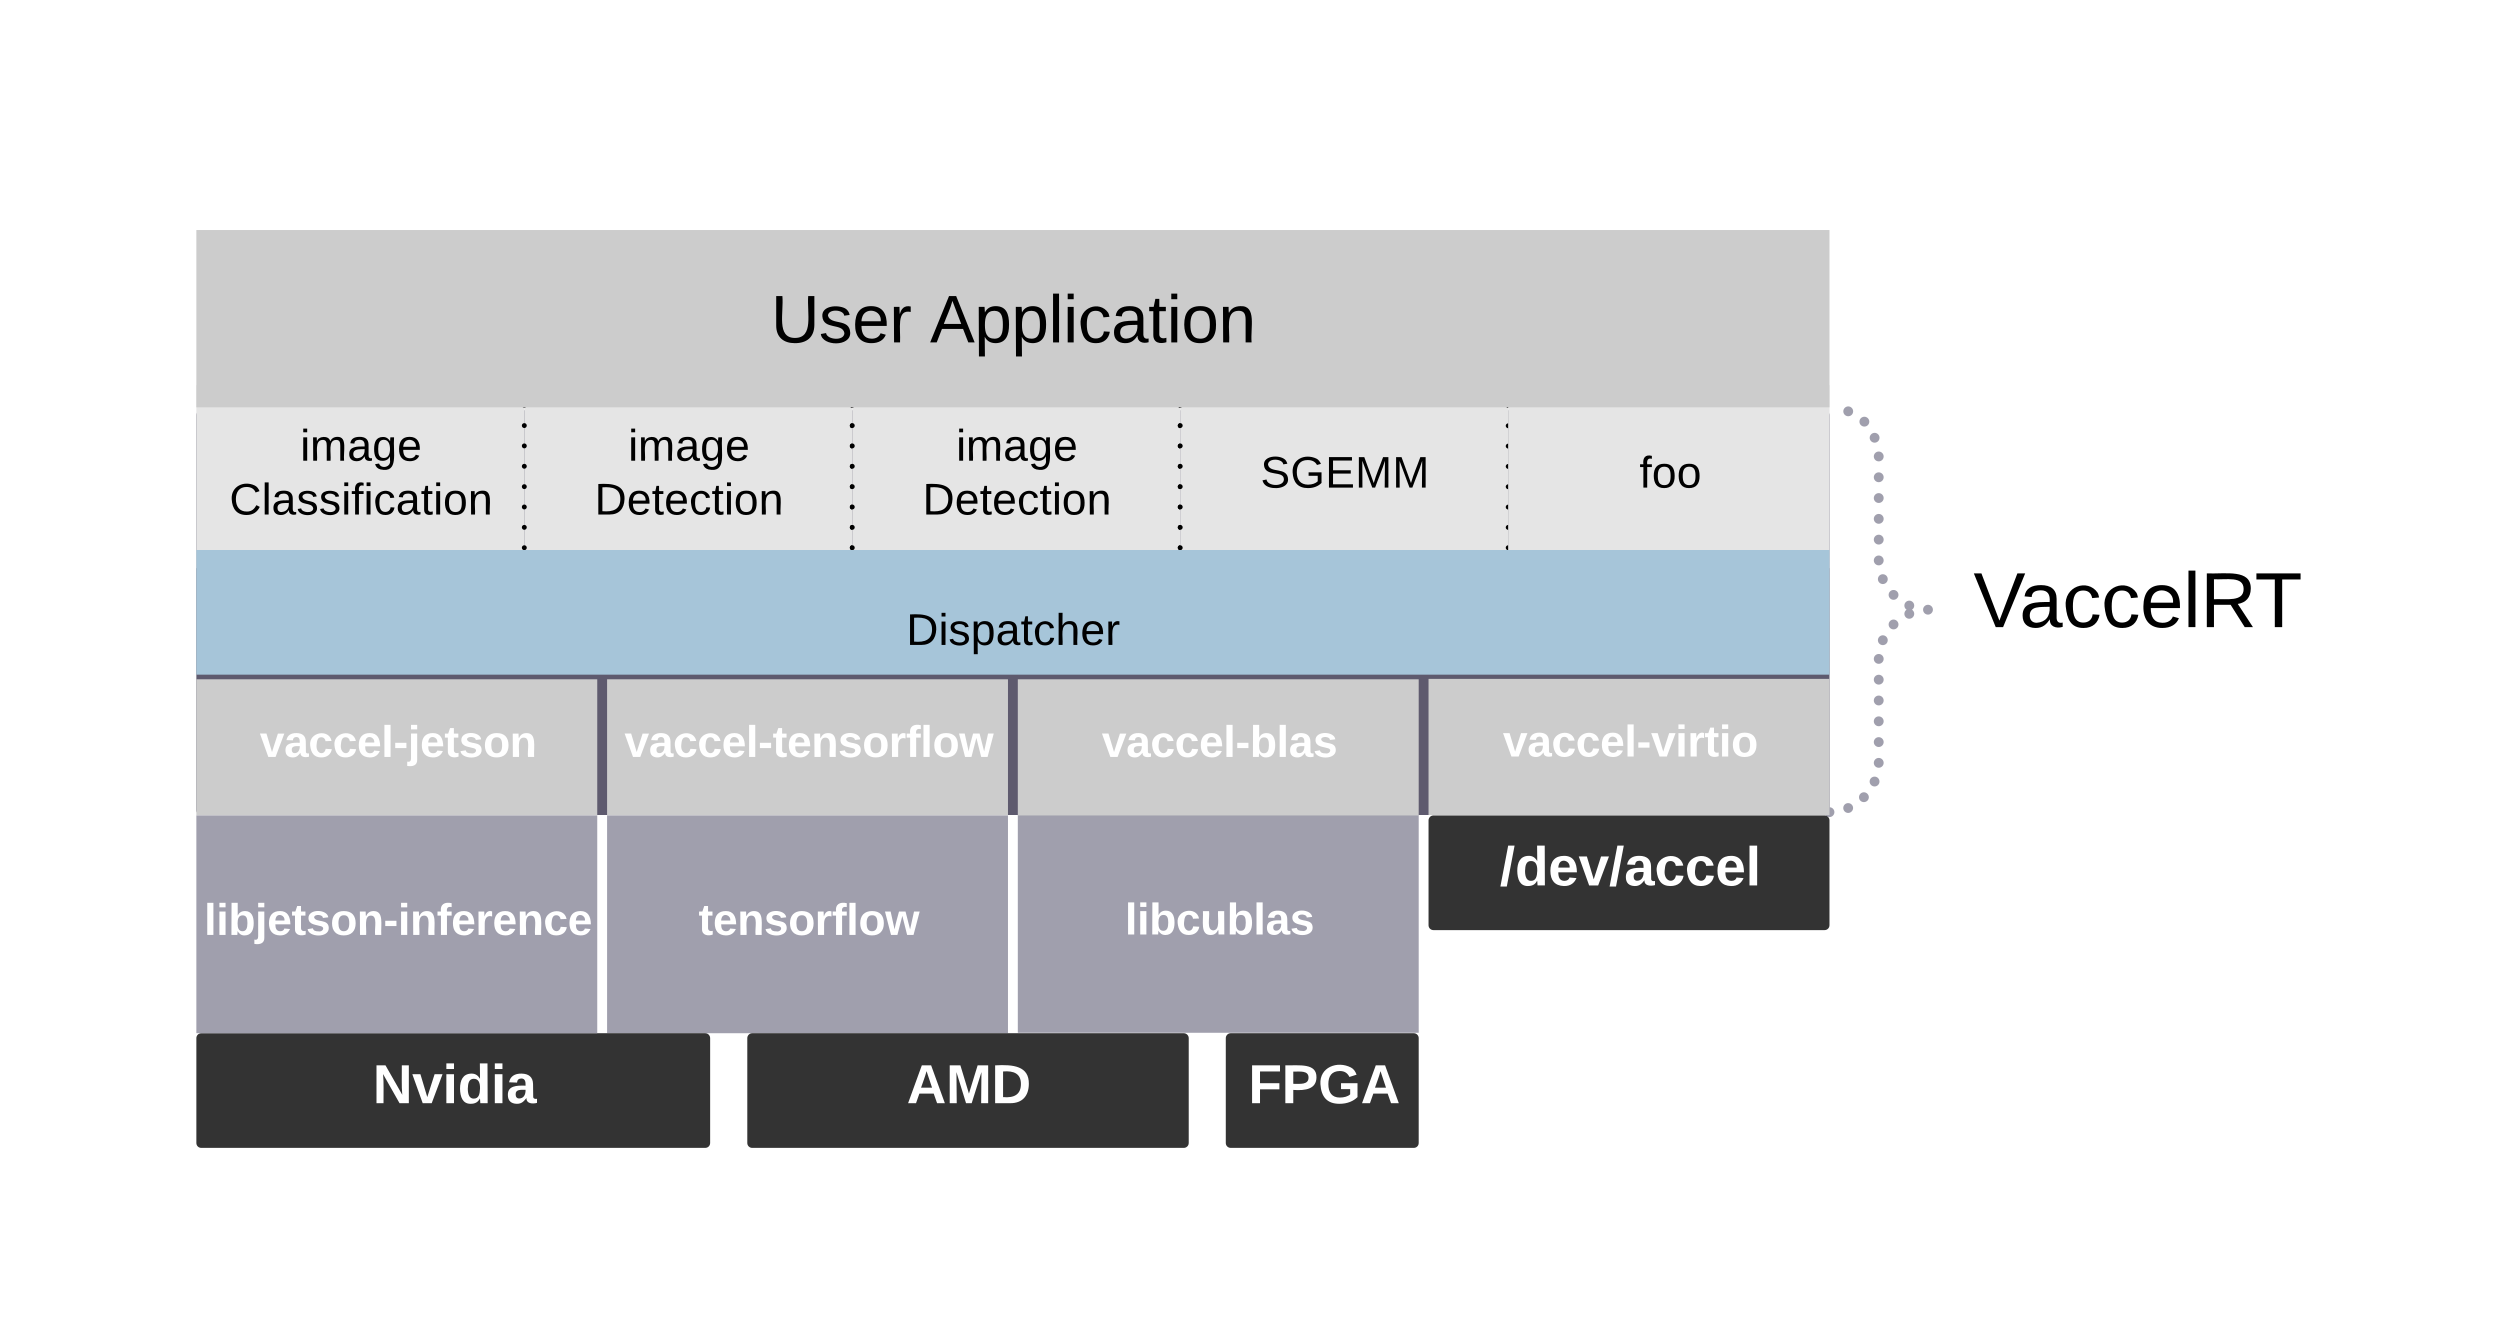 <svg xmlns="http://www.w3.org/2000/svg" xmlns:xlink="http://www.w3.org/1999/xlink" xmlns:lucid="lucid" width="508" height="273"><g transform="translate(-373 -540)" lucid:page-tab-id="h2LCn-kFLI1G"><path d="M412.9 624.36c0-.55.44-1 1-1h329.85c.55 0 1 .45 1 1v80.25c0 .56-.45 1-1 1H413.9c-.56 0-1-.44-1-1z" stroke="#000" stroke-opacity="0" fill="#5e5a6e"/><path d="M412.9 618.26h66.64v37.2H412.9z" fill="#e5e5e5"/><use xlink:href="#a" transform="matrix(1,0,0,1,417.896,623.261) translate(16.124 10.356)"/><use xlink:href="#b" transform="matrix(1,0,0,1,417.896,623.261) translate(1.736 21.289)"/><path d="M479.54 618.26h66.64v37.2h-66.64z" fill="#e5e5e5"/><path d="M480.04 618.26c0 .28-.23.5-.5.5-.28 0-.5-.22-.5-.5s.22-.5.5-.5c.27 0 .5.22.5.5zm3.92 0c0 .28-.23.5-.5.5-.28 0-.5-.22-.5-.5s.22-.5.5-.5c.27 0 .5.22.5.5zm3.92 0c0 .28-.23.5-.5.5-.28 0-.5-.22-.5-.5s.22-.5.5-.5c.27 0 .5.22.5.5zm3.92 0c0 .28-.23.5-.5.5-.28 0-.5-.22-.5-.5s.22-.5.5-.5c.27 0 .5.22.5.5zm3.92 0c0 .28-.23.5-.5.5-.28 0-.5-.22-.5-.5s.22-.5.5-.5c.27 0 .5.22.5.5zm3.92 0c0 .28-.23.5-.5.5-.28 0-.5-.22-.5-.5s.22-.5.5-.5c.27 0 .5.22.5.5zm3.92 0c0 .28-.23.5-.5.5-.28 0-.5-.22-.5-.5s.22-.5.5-.5c.27 0 .5.22.5.5zm3.92 0c0 .28-.23.5-.5.5-.28 0-.5-.22-.5-.5s.22-.5.5-.5c.27 0 .5.22.5.5zm3.92 0c0 .28-.23.5-.5.5-.28 0-.5-.22-.5-.5s.22-.5.5-.5c.27 0 .5.22.5.5zm3.92 0c0 .28-.23.5-.5.5-.28 0-.5-.22-.5-.5s.22-.5.5-.5c.27 0 .5.22.5.5zm3.92 0c0 .28-.23.5-.5.5-.28 0-.5-.22-.5-.5s.22-.5.5-.5c.27 0 .5.22.5.5zm3.92 0c0 .28-.22.5-.5.5s-.5-.22-.5-.5.22-.5.5-.5.5.22.5.5zm3.92 0c0 .28-.22.5-.5.5s-.5-.22-.5-.5.22-.5.5-.5.5.22.5.5zm3.92 0c0 .28-.22.5-.5.5s-.5-.22-.5-.5.22-.5.5-.5.5.22.5.5zm3.92 0c0 .28-.22.5-.5.5s-.5-.22-.5-.5.22-.5.5-.5.5.22.5.5zm3.92 0c0 .28-.22.5-.5.5s-.5-.22-.5-.5.22-.5.5-.5.5.22.5.5zm3.92 0c0 .28-.22.5-.5.5s-.5-.22-.5-.5.22-.5.5-.5.5.22.5.5zm3.92 0c0 .28-.22.5-.5.5s-.5-.22-.5-.5.22-.5.5-.5.5.22.5.5zm0 4.13c0 .27-.22.5-.5.5s-.5-.23-.5-.5c0-.28.22-.5.5-.5s.5.22.5.5zm0 4.13c0 .27-.22.5-.5.5s-.5-.23-.5-.5c0-.28.22-.5.5-.5s.5.22.5.5zm0 4.13c0 .28-.22.5-.5.5s-.5-.22-.5-.5.22-.5.5-.5.5.22.5.5zm0 4.13c0 .27-.22.5-.5.5s-.5-.23-.5-.5c0-.28.22-.5.5-.5s.5.22.5.5zm0 4.13c0 .27-.22.5-.5.5s-.5-.23-.5-.5c0-.28.22-.5.5-.5s.5.22.5.5zm0 4.13c0 .28-.22.5-.5.5s-.5-.22-.5-.5.22-.5.5-.5.5.22.5.5zm0 4.13c0 .27-.22.5-.5.5s-.5-.23-.5-.5c0-.28.22-.5.5-.5s.5.22.5.5zm0 4.13c0 .27-.22.5-.5.5s-.5-.23-.5-.5c0-.28.22-.5.5-.5s.5.22.5.5zm0 4.13c0 .28-.22.5-.5.5s-.5-.22-.5-.5.22-.5.5-.5.5.22.5.5zm-3.92 0c0 .28-.22.5-.5.5s-.5-.22-.5-.5.22-.5.5-.5.5.22.5.5zm-3.92 0c0 .28-.22.5-.5.5s-.5-.22-.5-.5.22-.5.5-.5.5.22.5.5zm-3.92 0c0 .28-.22.5-.5.5s-.5-.22-.5-.5.22-.5.5-.5.5.22.5.5zm-3.92 0c0 .28-.22.5-.5.5s-.5-.22-.5-.5.22-.5.5-.5.5.22.5.5zm-3.92 0c0 .28-.22.5-.5.5s-.5-.22-.5-.5.22-.5.5-.5.5.22.5.5zm-3.92 0c0 .28-.22.5-.5.5s-.5-.22-.5-.5.22-.5.5-.5.5.22.5.5zm-3.92 0c0 .28-.23.5-.5.5-.28 0-.5-.22-.5-.5s.22-.5.5-.5c.27 0 .5.22.5.5zm-3.92 0c0 .28-.23.5-.5.5-.28 0-.5-.22-.5-.5s.22-.5.5-.5c.27 0 .5.22.5.5zm-3.92 0c0 .28-.23.5-.5.5-.28 0-.5-.22-.5-.5s.22-.5.5-.5c.27 0 .5.22.5.5zm-3.92 0c0 .28-.23.5-.5.5-.28 0-.5-.22-.5-.5s.22-.5.5-.5c.27 0 .5.22.5.5zm-3.92 0c0 .28-.23.5-.5.5-.28 0-.5-.22-.5-.5s.22-.5.5-.5c.27 0 .5.22.5.5zm-3.92 0c0 .28-.23.5-.5.5-.28 0-.5-.22-.5-.5s.22-.5.5-.5c.27 0 .5.22.5.5zm-3.92 0c0 .28-.23.5-.5.5-.28 0-.5-.22-.5-.5s.22-.5.5-.5c.27 0 .5.22.5.5zm-3.92 0c0 .28-.23.5-.5.5-.28 0-.5-.22-.5-.5s.22-.5.5-.5c.27 0 .5.22.5.5zm-3.92 0c0 .28-.23.5-.5.5-.28 0-.5-.22-.5-.5s.22-.5.5-.5c.27 0 .5.22.5.5zm-3.92 0c0 .28-.23.5-.5.5-.28 0-.5-.22-.5-.5s.22-.5.5-.5c.27 0 .5.22.5.5zm-3.92 0c0 .28-.23.5-.5.5-.28 0-.5-.22-.5-.5s.22-.5.5-.5c.27 0 .5.22.5.5zm0-4.13c0 .27-.23.5-.5.5-.28 0-.5-.23-.5-.5 0-.28.22-.5.5-.5.27 0 .5.22.5.5zm0-4.14c0 .27-.23.5-.5.5-.28 0-.5-.23-.5-.5 0-.28.22-.5.5-.5.27 0 .5.22.5.5zm0-4.14c0 .28-.23.5-.5.5-.28 0-.5-.22-.5-.5s.22-.5.5-.5c.27 0 .5.22.5.5zm0-4.13c0 .27-.23.5-.5.5-.28 0-.5-.23-.5-.5 0-.28.22-.5.5-.5.27 0 .5.22.5.5zm0-4.14c0 .27-.23.5-.5.5-.28 0-.5-.23-.5-.5 0-.28.22-.5.5-.5.27 0 .5.22.5.5zm0-4.14c0 .28-.23.5-.5.5-.28 0-.5-.22-.5-.5s.22-.5.5-.5c.27 0 .5.22.5.5zm0-4.13c0 .27-.23.5-.5.5-.28 0-.5-.23-.5-.5 0-.28.22-.5.5-.5.27 0 .5.22.5.5zm0-4.14c0 .27-.23.5-.5.5-.28 0-.5-.23-.5-.5 0-.28.22-.5.5-.5.27 0 .5.22.5.5z"/><use xlink:href="#a" transform="matrix(1,0,0,1,484.538,623.261) translate(16.124 10.356)"/><use xlink:href="#c" transform="matrix(1,0,0,1,484.538,623.261) translate(9.291 21.289)"/><path d="M546.18 618.26h66.64v37.2h-66.64z" fill="#e5e5e5"/><path d="M546.68 618.26c0 .28-.22.5-.5.5s-.5-.22-.5-.5.22-.5.5-.5.5.22.5.5zm3.92 0c0 .28-.22.5-.5.5s-.5-.22-.5-.5.22-.5.5-.5.5.22.5.5zm3.92 0c0 .28-.22.5-.5.5s-.5-.22-.5-.5.22-.5.5-.5.5.22.5.5zm3.92 0c0 .28-.22.5-.5.5s-.5-.22-.5-.5.22-.5.5-.5.5.22.5.5zm3.92 0c0 .28-.22.5-.5.5s-.5-.22-.5-.5.22-.5.5-.5.5.22.5.5zm3.92 0c0 .28-.22.5-.5.5s-.5-.22-.5-.5.22-.5.5-.5.5.22.5.5zm3.92 0c0 .28-.22.5-.5.5s-.5-.22-.5-.5.22-.5.5-.5.5.22.5.5zm3.92 0c0 .28-.22.5-.5.5s-.5-.22-.5-.5.22-.5.5-.5.5.22.5.5zm3.92 0c0 .28-.22.5-.5.5s-.5-.22-.5-.5.22-.5.5-.5.5.22.5.5zm3.92 0c0 .28-.22.5-.5.5s-.5-.22-.5-.5.22-.5.5-.5.5.22.5.5zm3.92 0c0 .28-.22.5-.5.5s-.5-.22-.5-.5.22-.5.5-.5.5.22.5.5zm3.92 0c0 .28-.22.5-.5.5s-.5-.22-.5-.5.22-.5.5-.5.5.22.5.5zm3.92 0c0 .28-.22.5-.5.5s-.5-.22-.5-.5.22-.5.5-.5.5.22.5.5zm3.92 0c0 .28-.22.5-.5.5s-.5-.22-.5-.5.22-.5.5-.5.5.22.5.5zm3.92 0c0 .28-.22.5-.5.5s-.5-.22-.5-.5.22-.5.5-.5.5.22.5.5zm3.92 0c0 .28-.22.5-.5.5s-.5-.22-.5-.5.22-.5.5-.5.5.22.5.5zm3.92 0c0 .28-.22.5-.5.5-.27 0-.5-.22-.5-.5s.23-.5.5-.5c.28 0 .5.22.5.5zm3.92 0c0 .28-.22.5-.5.5-.27 0-.5-.22-.5-.5s.23-.5.5-.5c.28 0 .5.22.5.5zm0 4.13c0 .27-.22.5-.5.5-.27 0-.5-.23-.5-.5 0-.28.23-.5.5-.5.28 0 .5.22.5.5zm0 4.13c0 .27-.22.5-.5.5-.27 0-.5-.23-.5-.5 0-.28.23-.5.5-.5.28 0 .5.22.5.5zm0 4.13c0 .28-.22.5-.5.5-.27 0-.5-.22-.5-.5s.23-.5.5-.5c.28 0 .5.22.5.5zm0 4.13c0 .27-.22.5-.5.5-.27 0-.5-.23-.5-.5 0-.28.23-.5.5-.5.28 0 .5.22.5.5zm0 4.13c0 .27-.22.5-.5.5-.27 0-.5-.23-.5-.5 0-.28.23-.5.5-.5.28 0 .5.22.5.5zm0 4.13c0 .28-.22.5-.5.5-.27 0-.5-.22-.5-.5s.23-.5.5-.5c.28 0 .5.22.5.5zm0 4.13c0 .27-.22.5-.5.5-.27 0-.5-.23-.5-.5 0-.28.23-.5.5-.5.28 0 .5.22.5.5zm0 4.13c0 .27-.22.5-.5.5-.27 0-.5-.23-.5-.5 0-.28.23-.5.5-.5.28 0 .5.22.5.5zm0 4.13c0 .28-.22.5-.5.5-.27 0-.5-.22-.5-.5s.23-.5.5-.5c.28 0 .5.22.5.5zm-3.92 0c0 .28-.22.5-.5.5-.27 0-.5-.22-.5-.5s.23-.5.5-.5c.28 0 .5.22.5.5zm-3.92 0c0 .28-.22.5-.5.5s-.5-.22-.5-.5.22-.5.5-.5.5.22.5.5zm-3.92 0c0 .28-.22.5-.5.5s-.5-.22-.5-.5.22-.5.5-.5.5.22.5.5zm-3.92 0c0 .28-.22.5-.5.5s-.5-.22-.5-.5.22-.5.5-.5.5.22.5.5zm-3.92 0c0 .28-.22.5-.5.5s-.5-.22-.5-.5.22-.5.5-.5.5.22.5.5zm-3.92 0c0 .28-.22.5-.5.5s-.5-.22-.5-.5.22-.5.5-.5.5.22.5.5zm-3.92 0c0 .28-.22.5-.5.5s-.5-.22-.5-.5.22-.5.5-.5.5.22.5.5zm-3.92 0c0 .28-.22.5-.5.5s-.5-.22-.5-.5.22-.5.5-.5.5.22.5.5zm-3.92 0c0 .28-.22.5-.5.5s-.5-.22-.5-.5.22-.5.5-.5.5.22.5.5zm-3.92 0c0 .28-.22.5-.5.5s-.5-.22-.5-.5.22-.5.5-.5.5.22.5.5zm-3.92 0c0 .28-.22.5-.5.5s-.5-.22-.5-.5.22-.5.5-.5.5.22.5.5zm-3.92 0c0 .28-.22.5-.5.5s-.5-.22-.5-.5.22-.5.5-.5.5.22.5.5zm-3.92 0c0 .28-.22.5-.5.5s-.5-.22-.5-.5.22-.5.5-.5.5.22.5.5zm-3.92 0c0 .28-.22.5-.5.5s-.5-.22-.5-.5.22-.5.5-.5.5.22.5.5zm-3.92 0c0 .28-.22.5-.5.5s-.5-.22-.5-.5.22-.5.5-.5.5.22.5.5zm-3.92 0c0 .28-.22.5-.5.5s-.5-.22-.5-.5.22-.5.5-.5.5.22.5.5zm-3.92 0c0 .28-.22.5-.5.5s-.5-.22-.5-.5.22-.5.5-.5.5.22.5.5zm0-4.13c0 .27-.22.5-.5.5s-.5-.23-.5-.5c0-.28.22-.5.5-.5s.5.22.5.5zm0-4.14c0 .27-.22.5-.5.5s-.5-.23-.5-.5c0-.28.22-.5.5-.5s.5.22.5.5zm0-4.14c0 .28-.22.5-.5.5s-.5-.22-.5-.5.22-.5.5-.5.5.22.5.5zm0-4.13c0 .27-.22.5-.5.5s-.5-.23-.5-.5c0-.28.22-.5.5-.5s.5.22.5.5zm0-4.14c0 .27-.22.5-.5.5s-.5-.23-.5-.5c0-.28.22-.5.5-.5s.5.22.5.5zm0-4.14c0 .28-.22.5-.5.5s-.5-.22-.5-.5.22-.5.5-.5.5.22.5.5zm0-4.13c0 .27-.22.5-.5.5s-.5-.23-.5-.5c0-.28.22-.5.5-.5s.5.22.5.5zm0-4.14c0 .27-.22.5-.5.5s-.5-.23-.5-.5c0-.28.22-.5.5-.5s.5.22.5.5z"/><use xlink:href="#a" transform="matrix(1,0,0,1,551.18,623.261) translate(16.124 10.356)"/><use xlink:href="#c" transform="matrix(1,0,0,1,551.18,623.261) translate(9.291 21.289)"/><path d="M612.82 618.26h66.64v37.2h-66.64z" fill="#e5e5e5"/><path d="M613.32 618.26c0 .28-.22.5-.5.5-.27 0-.5-.22-.5-.5s.23-.5.5-.5c.28 0 .5.22.5.5zm3.92 0c0 .28-.22.5-.5.5-.27 0-.5-.22-.5-.5s.23-.5.5-.5c.28 0 .5.22.5.5zm3.92 0c0 .28-.22.5-.5.5-.27 0-.5-.22-.5-.5s.23-.5.5-.5c.28 0 .5.22.5.5zm3.92 0c0 .28-.22.5-.5.5-.27 0-.5-.22-.5-.5s.23-.5.5-.5c.28 0 .5.22.5.5zm3.92 0c0 .28-.22.5-.5.5-.27 0-.5-.22-.5-.5s.23-.5.5-.5c.28 0 .5.22.5.5zm3.92 0c0 .28-.22.5-.5.5-.27 0-.5-.22-.5-.5s.23-.5.5-.5c.28 0 .5.22.5.5zm3.92 0c0 .28-.22.5-.5.5-.27 0-.5-.22-.5-.5s.23-.5.5-.5c.28 0 .5.22.5.5zm3.92 0c0 .28-.22.5-.5.5-.27 0-.5-.22-.5-.5s.23-.5.5-.5c.28 0 .5.22.5.5zm3.92 0c0 .28-.22.5-.5.5-.27 0-.5-.22-.5-.5s.23-.5.5-.5c.28 0 .5.22.5.5zm3.92 0c0 .28-.22.5-.5.5-.27 0-.5-.22-.5-.5s.23-.5.5-.5c.28 0 .5.22.5.5zm3.92 0c0 .28-.22.5-.5.5-.27 0-.5-.22-.5-.5s.23-.5.5-.5c.28 0 .5.22.5.5zm3.92 0c0 .28-.22.5-.5.5-.27 0-.5-.22-.5-.5s.23-.5.5-.5c.28 0 .5.22.5.5zm3.92 0c0 .28-.22.5-.5.5-.27 0-.5-.22-.5-.5s.23-.5.5-.5c.28 0 .5.22.5.5zm3.92 0c0 .28-.22.5-.5.5-.27 0-.5-.22-.5-.5s.23-.5.5-.5c.28 0 .5.22.5.5zm3.92 0c0 .28-.22.5-.5.5-.27 0-.5-.22-.5-.5s.23-.5.5-.5c.28 0 .5.22.5.5zm3.92 0c0 .28-.22.5-.5.5-.27 0-.5-.22-.5-.5s.23-.5.5-.5c.28 0 .5.22.5.5zm3.92 0c0 .28-.22.5-.5.5-.27 0-.5-.22-.5-.5s.23-.5.5-.5c.28 0 .5.22.5.5zm3.92 0c0 .28-.22.5-.5.5-.27 0-.5-.22-.5-.5s.23-.5.5-.5c.28 0 .5.22.5.5zm0 4.13c0 .27-.22.5-.5.5-.27 0-.5-.23-.5-.5 0-.28.23-.5.5-.5.28 0 .5.22.5.5zm0 4.13c0 .27-.22.5-.5.5-.27 0-.5-.23-.5-.5 0-.28.23-.5.5-.5.28 0 .5.22.5.5zm0 4.13c0 .28-.22.5-.5.5-.27 0-.5-.22-.5-.5s.23-.5.5-.5c.28 0 .5.22.5.5zm0 4.13c0 .27-.22.5-.5.5-.27 0-.5-.23-.5-.5 0-.28.23-.5.5-.5.28 0 .5.22.5.5zm0 4.13c0 .27-.22.5-.5.5-.27 0-.5-.23-.5-.5 0-.28.23-.5.5-.5.28 0 .5.22.5.5zm0 4.13c0 .28-.22.5-.5.5-.27 0-.5-.22-.5-.5s.23-.5.5-.5c.28 0 .5.22.5.5zm0 4.13c0 .27-.22.5-.5.5-.27 0-.5-.23-.5-.5 0-.28.23-.5.5-.5.28 0 .5.22.5.5zm0 4.13c0 .27-.22.5-.5.5-.27 0-.5-.23-.5-.5 0-.28.23-.5.5-.5.28 0 .5.22.5.5zm0 4.13c0 .28-.22.5-.5.5-.27 0-.5-.22-.5-.5s.23-.5.5-.5c.28 0 .5.22.5.5zm-3.92 0c0 .28-.22.5-.5.5-.27 0-.5-.22-.5-.5s.23-.5.5-.5c.28 0 .5.22.5.5zm-3.92 0c0 .28-.22.5-.5.5-.27 0-.5-.22-.5-.5s.23-.5.5-.5c.28 0 .5.22.5.5zm-3.92 0c0 .28-.22.5-.5.5-.27 0-.5-.22-.5-.5s.23-.5.5-.5c.28 0 .5.22.5.5zm-3.92 0c0 .28-.22.5-.5.5-.27 0-.5-.22-.5-.5s.23-.5.5-.5c.28 0 .5.22.5.5zm-3.92 0c0 .28-.22.5-.5.5-.27 0-.5-.22-.5-.5s.23-.5.5-.5c.28 0 .5.22.5.5zm-3.92 0c0 .28-.22.5-.5.5-.27 0-.5-.22-.5-.5s.23-.5.5-.5c.28 0 .5.22.5.5zm-3.92 0c0 .28-.22.5-.5.5-.27 0-.5-.22-.5-.5s.23-.5.5-.5c.28 0 .5.22.5.5zm-3.92 0c0 .28-.22.5-.5.5-.27 0-.5-.22-.5-.5s.23-.5.5-.5c.28 0 .5.22.5.5zm-3.92 0c0 .28-.22.5-.5.5-.27 0-.5-.22-.5-.5s.23-.5.5-.5c.28 0 .5.22.5.5zm-3.92 0c0 .28-.22.5-.5.5-.27 0-.5-.22-.5-.5s.23-.5.5-.5c.28 0 .5.22.5.5zm-3.92 0c0 .28-.22.5-.5.5-.27 0-.5-.22-.5-.5s.23-.5.5-.5c.28 0 .5.22.5.5zm-3.92 0c0 .28-.22.5-.5.5-.27 0-.5-.22-.5-.5s.23-.5.5-.5c.28 0 .5.22.5.5zm-3.92 0c0 .28-.22.5-.5.5-.27 0-.5-.22-.5-.5s.23-.5.5-.5c.28 0 .5.22.5.5zm-3.92 0c0 .28-.22.5-.5.5-.27 0-.5-.22-.5-.5s.23-.5.5-.5c.28 0 .5.22.5.5zm-3.92 0c0 .28-.22.5-.5.5-.27 0-.5-.22-.5-.5s.23-.5.5-.5c.28 0 .5.22.5.5zm-3.92 0c0 .28-.22.5-.5.5-.27 0-.5-.22-.5-.5s.23-.5.5-.5c.28 0 .5.22.5.5zm-3.92 0c0 .28-.22.5-.5.5-.27 0-.5-.22-.5-.5s.23-.5.5-.5c.28 0 .5.22.5.5zm0-4.13c0 .27-.22.5-.5.5-.27 0-.5-.23-.5-.5 0-.28.23-.5.5-.5.28 0 .5.22.5.5zm0-4.14c0 .27-.22.5-.5.5-.27 0-.5-.23-.5-.5 0-.28.23-.5.5-.5.28 0 .5.22.5.5zm0-4.14c0 .28-.22.5-.5.5-.27 0-.5-.22-.5-.5s.23-.5.5-.5c.28 0 .5.22.5.5zm0-4.13c0 .27-.22.5-.5.5-.27 0-.5-.23-.5-.5 0-.28.23-.5.5-.5.28 0 .5.22.5.5zm0-4.14c0 .27-.22.5-.5.5-.27 0-.5-.23-.5-.5 0-.28.23-.5.5-.5.28 0 .5.22.5.5zm0-4.14c0 .28-.22.5-.5.5-.27 0-.5-.22-.5-.5s.23-.5.5-.5c.28 0 .5.22.5.5zm0-4.13c0 .27-.22.5-.5.5-.27 0-.5-.23-.5-.5 0-.28.23-.5.5-.5.28 0 .5.22.5.5zm0-4.14c0 .27-.22.5-.5.5-.27 0-.5-.23-.5-.5 0-.28.23-.5.5-.5.28 0 .5.22.5.5z"/><use xlink:href="#d" transform="matrix(1,0,0,1,617.821,623.261) translate(11.315 15.822)"/><path d="M679.46 618.26h65.3v37.2h-65.3z" fill="#e5e5e5"/><use xlink:href="#e" transform="matrix(1,0,0,1,684.463,623.261) translate(21.673 15.822)"/><g filter="url(#f)"><path d="M412.9 651.76h331.85v25.33H412.9z" fill="#a6c5d9"/><use xlink:href="#g" transform="matrix(1,0,0,1,424.896,663.763) translate(132.273 7.289)"/></g><path d="M744.75 622.77H844.8v82.26H744.76z" fill="none"/><path d="M744.75 705.03c5.52 0 10-4.48 10-10V673.9c0-5.52 4.48-10 10-10-5.52 0-10-4.48-10-10v-21.13c0-5.52-4.48-10-10-10" fill="none"/><path d="M745.75 705.03c0 .55-.45 1-1 1s-1-.45-1-1c0-.56.45-1 1-1s1 .44 1 1zm3.8-.84c0 .54-.46 1-1 1-.56 0-1-.46-1-1 0-.56.44-1 1-1 .54 0 1 .44 1 1zm3.2-2.2c0 .57-.46 1-1 1-.57 0-1-.43-1-1 0-.54.43-1 1-1 .54 0 1 .46 1 1zm2.16-3.18c0 .55-.44 1-1 1-.54 0-1-.45-1-1 0-.56.46-1 1-1 .56 0 1 .44 1 1zm.85-3.8c0 .56-.45 1-1 1s-1-.44-1-1c0-.55.45-1 1-1s1 .45 1 1zm0-4.22c0 .55-.45 1-1 1s-1-.45-1-1 .45-1 1-1 1 .45 1 1zm0-4.22c0 .55-.45 1-1 1s-1-.45-1-1c0-.56.45-1 1-1s1 .44 1 1zm0-4.23c0 .55-.45 1-1 1s-1-.45-1-1 .45-1 1-1 1 .45 1 1zm0-4.23c0 .56-.45 1-1 1s-1-.44-1-1c0-.55.45-1 1-1s1 .45 1 1zm0-4.22c0 .55-.45 1-1 1s-1-.45-1-1 .45-1 1-1 1 .45 1 1zm.83-3.8c0 .56-.44 1-1 1-.55 0-1-.44-1-1 0-.54.45-1 1-1 .56 0 1 .46 1 1zm2.18-3.2c0 .56-.45 1-1 1s-1-.44-1-1c0-.54.45-1 1-1s1 .46 1 1zm3.2-2.16c0 .55-.45 1-1 1-.56 0-1-.45-1-1 0-.56.44-1 1-1 .55 0 1 .44 1 1zm3.8-.84c0 .55-.46 1-1 1-.56 0-1-.45-1-1s.44-1 1-1c.54 0 1 .45 1 1zm-3.8-.84c0 .56-.45 1-1 1-.56 0-1-.44-1-1 0-.55.44-1 1-1 .55 0 1 .45 1 1zm-3.2-2.17c0 .54-.45 1-1 1s-1-.46-1-1c0-.56.45-1 1-1s1 .44 1 1zm-2.18-3.2c0 .54-.44 1-1 1-.55 0-1-.46-1-1 0-.56.45-1 1-1 .56 0 1 .44 1 1zm-.83-3.8c0 .55-.45 1-1 1s-1-.45-1-1 .45-1 1-1 1 .45 1 1zm0-4.23c0 .56-.45 1-1 1s-1-.44-1-1c0-.55.45-1 1-1s1 .45 1 1zm0-4.22c0 .55-.45 1-1 1s-1-.45-1-1 .45-1 1-1 1 .45 1 1zm0-4.23c0 .56-.45 1-1 1s-1-.44-1-1c0-.55.45-1 1-1s1 .45 1 1zm0-4.22c0 .55-.45 1-1 1s-1-.45-1-1 .45-1 1-1 1 .45 1 1zm0-4.23c0 .56-.45 1-1 1s-1-.44-1-1c0-.55.45-1 1-1s1 .45 1 1zm-.84-3.8c0 .56-.44 1-1 1-.54 0-1-.44-1-1 0-.54.46-1 1-1 .56 0 1 .46 1 1zm-2.08-3.27c0 .56-.45 1-1 1s-1-.44-1-1c0-.55.45-1 1-1s1 .45 1 1zm-3.28-2.1c0 .56-.44 1-1 1-.55 0-1-.44-1-1 0-.54.45-1 1-1 .56 0 1 .46 1 1z" fill="#a09fad"/><use xlink:href="#h" transform="matrix(1,0,0,1,779.748,627.774) translate(-5.749 39.656)"/><path d="M412.9 586.74h331.85v36.03H412.9z" fill="#ccc"/><use xlink:href="#i" transform="matrix(1,0,0,1,424.896,598.736) translate(104.767 10.844)"/><use xlink:href="#j" transform="matrix(1,0,0,1,424.896,598.736) translate(137.074 10.844)"/><path d="M496.36 678.03h81.46v27.67h-81.46z" stroke="#000" stroke-opacity="0" fill="#ccc"/><use xlink:href="#k" transform="matrix(1,0,0,1,498.359,680.033) translate(1.543 13.778)"/><path d="M496.36 705.7h81.46v44.25h-81.46z" stroke="#000" stroke-opacity="0" fill="#a09fad"/><use xlink:href="#l" transform="matrix(1,0,0,1,498.359,707.698) translate(16.593 22.278)"/><path d="M412.9 750.95c0-.55.44-1 1-1h102.4c.56 0 1 .45 1 1v21.3c0 .57-.44 1-1 1H413.9c-.56 0-1-.43-1-1z" stroke="#000" stroke-opacity="0" fill="#333"/><use xlink:href="#m" transform="matrix(1,0,0,1,413.896,750.948) translate(34.864 13.222)"/><path d="M524.85 750.95c0-.55.45-1 1-1h87.7c.54 0 1 .45 1 1v21.3c0 .57-.46 1-1 1h-87.7c-.55 0-1-.43-1-1z" stroke="#000" stroke-opacity="0" fill="#333"/><use xlink:href="#n" transform="matrix(1,0,0,1,525.853,750.948) translate(31.392 13.222)"/><path d="M622.08 750.95c0-.55.45-1 1-1h37.2c.56 0 1 .45 1 1v21.3c0 .57-.44 1-1 1h-37.2c-.55 0-1-.43-1-1z" stroke="#000" stroke-opacity="0" fill="#333"/><use xlink:href="#o" transform="matrix(1,0,0,1,623.079,750.948) translate(3.599 13.222)"/><path d="M663.28 677.95h81.47v27.66h-81.47z" stroke="#000" stroke-opacity="0" fill="#ccc"/><use xlink:href="#p" transform="matrix(1,0,0,1,665.285,679.948) translate(13.111 13.778)"/><path d="M663.28 706.7c0-.55.45-1 1-1h79.47c.55 0 1 .45 1 1V728c0 .57-.45 1-1 1h-79.47c-.55 0-1-.43-1-1z" stroke="#000" stroke-opacity="0" fill="#333"/><use xlink:href="#q" transform="matrix(1,0,0,1,664.285,706.698) translate(13.472 13.222)"/><path d="M579.82 705.6h81.46v44.26h-81.46z" stroke="#000" stroke-opacity="0" fill="#a09fad"/><use xlink:href="#r" transform="matrix(1,0,0,1,581.822,707.612) translate(19.778 22.278)"/><path d="M579.82 678.03h81.46v27.67h-81.46z" stroke="#000" stroke-opacity="0" fill="#ccc"/><use xlink:href="#s" transform="matrix(1,0,0,1,581.822,680.033) translate(15.074 13.778)"/><path d="M412.9 678.03h81.46v27.67H412.9z" stroke="#000" stroke-opacity="0" fill="#ccc"/><g><use xlink:href="#t" transform="matrix(1,0,0,1,414.896,680.033) translate(10.901 13.778)"/></g><path d="M412.9 705.7h81.46v44.25H412.9z" stroke="#000" stroke-opacity="0" fill="#a09fad"/><g><use xlink:href="#u" transform="matrix(1,0,0,1,414.896,707.698) translate(-0.407 22.278)"/></g><defs><path d="M24-231v-30h32v30H24zM24 0v-190h32V0H24" id="v"/><path d="M210-169c-67 3-38 105-44 169h-31v-121c0-29-5-50-35-48C34-165 62-65 56 0H25l-1-190h30c1 10-1 24 2 32 10-44 99-50 107 0 11-21 27-35 58-36 85-2 47 119 55 194h-31v-121c0-29-5-49-35-48" id="w"/><path d="M141-36C126-15 110 5 73 4 37 3 15-17 15-53c-1-64 63-63 125-63 3-35-9-54-41-54-24 1-41 7-42 31l-33-3c5-37 33-52 76-52 45 0 72 20 72 64v82c-1 20 7 32 28 27v20c-31 9-61-2-59-35zM48-53c0 20 12 33 32 33 41-3 63-29 60-74-43 2-92-5-92 41" id="x"/><path d="M177-190C167-65 218 103 67 71c-23-6-38-20-44-43l32-5c15 47 100 32 89-28v-30C133-14 115 1 83 1 29 1 15-40 15-95c0-56 16-97 71-98 29-1 48 16 59 35 1-10 0-23 2-32h30zM94-22c36 0 50-32 50-73 0-42-14-75-50-75-39 0-46 34-46 75s6 73 46 73" id="y"/><path d="M100-194c63 0 86 42 84 106H49c0 40 14 67 53 68 26 1 43-12 49-29l28 8c-11 28-37 45-77 45C44 4 14-33 15-96c1-61 26-98 85-98zm52 81c6-60-76-77-97-28-3 7-6 17-6 28h103" id="z"/><g id="a"><use transform="matrix(0.025,0,0,0.025,0,0)" xlink:href="#v"/><use transform="matrix(0.025,0,0,0.025,1.999,0)" xlink:href="#w"/><use transform="matrix(0.025,0,0,0.025,9.567,0)" xlink:href="#x"/><use transform="matrix(0.025,0,0,0.025,14.628,0)" xlink:href="#y"/><use transform="matrix(0.025,0,0,0.025,19.69,0)" xlink:href="#z"/></g><path d="M212-179c-10-28-35-45-73-45-59 0-87 40-87 99 0 60 29 101 89 101 43 0 62-24 78-52l27 14C228-24 195 4 139 4 59 4 22-46 18-125c-6-104 99-153 187-111 19 9 31 26 39 46" id="A"/><path d="M24 0v-261h32V0H24" id="B"/><path d="M135-143c-3-34-86-38-87 0 15 53 115 12 119 90S17 21 10-45l28-5c4 36 97 45 98 0-10-56-113-15-118-90-4-57 82-63 122-42 12 7 21 19 24 35" id="C"/><path d="M101-234c-31-9-42 10-38 44h38v23H63V0H32v-167H5v-23h27c-7-52 17-82 69-68v24" id="D"/><path d="M96-169c-40 0-48 33-48 73s9 75 48 75c24 0 41-14 43-38l32 2c-6 37-31 61-74 61-59 0-76-41-82-99-10-93 101-131 147-64 4 7 5 14 7 22l-32 3c-4-21-16-35-41-35" id="E"/><path d="M59-47c-2 24 18 29 38 22v24C64 9 27 4 27-40v-127H5v-23h24l9-43h21v43h35v23H59v120" id="F"/><path d="M100-194c62-1 85 37 85 99 1 63-27 99-86 99S16-35 15-95c0-66 28-99 85-99zM99-20c44 1 53-31 53-75 0-43-8-75-51-75s-53 32-53 75 10 74 51 75" id="G"/><path d="M117-194c89-4 53 116 60 194h-32v-121c0-31-8-49-39-48C34-167 62-67 57 0H25l-1-190h30c1 10-1 24 2 32 11-22 29-35 61-36" id="H"/><g id="b"><use transform="matrix(0.025,0,0,0.025,0,0)" xlink:href="#A"/><use transform="matrix(0.025,0,0,0.025,6.555,0)" xlink:href="#B"/><use transform="matrix(0.025,0,0,0.025,8.554,0)" xlink:href="#x"/><use transform="matrix(0.025,0,0,0.025,13.616,0)" xlink:href="#C"/><use transform="matrix(0.025,0,0,0.025,18.172,0)" xlink:href="#C"/><use transform="matrix(0.025,0,0,0.025,22.727,0)" xlink:href="#v"/><use transform="matrix(0.025,0,0,0.025,24.727,0)" xlink:href="#D"/><use transform="matrix(0.025,0,0,0.025,27.257,0)" xlink:href="#v"/><use transform="matrix(0.025,0,0,0.025,29.257,0)" xlink:href="#E"/><use transform="matrix(0.025,0,0,0.025,33.812,0)" xlink:href="#x"/><use transform="matrix(0.025,0,0,0.025,38.874,0)" xlink:href="#F"/><use transform="matrix(0.025,0,0,0.025,41.405,0)" xlink:href="#v"/><use transform="matrix(0.025,0,0,0.025,43.404,0)" xlink:href="#G"/><use transform="matrix(0.025,0,0,0.025,48.466,0)" xlink:href="#H"/></g><path d="M30-248c118-7 216 8 213 122C240-48 200 0 122 0H30v-248zM63-27c89 8 146-16 146-99s-60-101-146-95v194" id="I"/><g id="c"><use transform="matrix(0.025,0,0,0.025,0,0)" xlink:href="#I"/><use transform="matrix(0.025,0,0,0.025,6.555,0)" xlink:href="#z"/><use transform="matrix(0.025,0,0,0.025,11.617,0)" xlink:href="#F"/><use transform="matrix(0.025,0,0,0.025,14.148,0)" xlink:href="#z"/><use transform="matrix(0.025,0,0,0.025,19.209,0)" xlink:href="#E"/><use transform="matrix(0.025,0,0,0.025,23.765,0)" xlink:href="#F"/><use transform="matrix(0.025,0,0,0.025,26.296,0)" xlink:href="#v"/><use transform="matrix(0.025,0,0,0.025,28.295,0)" xlink:href="#G"/><use transform="matrix(0.025,0,0,0.025,33.357,0)" xlink:href="#H"/></g><path d="M185-189c-5-48-123-54-124 2 14 75 158 14 163 119 3 78-121 87-175 55-17-10-28-26-33-46l33-7c5 56 141 63 141-1 0-78-155-14-162-118-5-82 145-84 179-34 5 7 8 16 11 25" id="J"/><path d="M143 4C61 4 22-44 18-125c-5-107 100-154 193-111 17 8 29 25 37 43l-32 9c-13-25-37-40-76-40-61 0-88 39-88 99 0 61 29 100 91 101 35 0 62-11 79-27v-45h-74v-28h105v86C228-13 192 4 143 4" id="K"/><path d="M30 0v-248h187v28H63v79h144v27H63v87h162V0H30" id="L"/><path d="M240 0l2-218c-23 76-54 145-80 218h-23L58-218 59 0H30v-248h44l77 211c21-75 51-140 76-211h43V0h-30" id="M"/><g id="d"><use transform="matrix(0.025,0,0,0.025,0,0)" xlink:href="#J"/><use transform="matrix(0.025,0,0,0.025,6.074,0)" xlink:href="#K"/><use transform="matrix(0.025,0,0,0.025,13.16,0)" xlink:href="#L"/><use transform="matrix(0.025,0,0,0.025,19.235,0)" xlink:href="#M"/><use transform="matrix(0.025,0,0,0.025,26.802,0)" xlink:href="#M"/></g><g id="e"><use transform="matrix(0.025,0,0,0.025,0,0)" xlink:href="#D"/><use transform="matrix(0.025,0,0,0.025,2.531,0)" xlink:href="#G"/><use transform="matrix(0.025,0,0,0.025,7.593,0)" xlink:href="#G"/></g><path d="M115-194c55 1 70 41 70 98S169 2 115 4C84 4 66-9 55-30l1 105H24l-1-265h31l2 30c10-21 28-34 59-34zm-8 174c40 0 45-34 45-75s-6-73-45-74c-42 0-51 32-51 76 0 43 10 73 51 73" id="N"/><path d="M106-169C34-169 62-67 57 0H25v-261h32l-1 103c12-21 28-36 61-36 89 0 53 116 60 194h-32v-121c2-32-8-49-39-48" id="O"/><path d="M114-163C36-179 61-72 57 0H25l-1-190h30c1 12-1 29 2 39 6-27 23-49 58-41v29" id="P"/><g id="g"><use transform="matrix(0.025,0,0,0.025,0,0)" xlink:href="#I"/><use transform="matrix(0.025,0,0,0.025,6.555,0)" xlink:href="#v"/><use transform="matrix(0.025,0,0,0.025,8.554,0)" xlink:href="#C"/><use transform="matrix(0.025,0,0,0.025,13.11,0)" xlink:href="#N"/><use transform="matrix(0.025,0,0,0.025,18.172,0)" xlink:href="#x"/><use transform="matrix(0.025,0,0,0.025,23.233,0)" xlink:href="#F"/><use transform="matrix(0.025,0,0,0.025,25.764,0)" xlink:href="#E"/><use transform="matrix(0.025,0,0,0.025,30.32,0)" xlink:href="#O"/><use transform="matrix(0.025,0,0,0.025,35.381,0)" xlink:href="#z"/><use transform="matrix(0.025,0,0,0.025,40.443,0)" xlink:href="#P"/></g><filter id="f" filterUnits="objectBoundingBox" x="0" y="-.04" width="1.01" height="1.08"><feOffset result="offOut" in="SourceAlpha"/><feGaussianBlur result="blurOut" in="offOut" stdDeviation=".5"/><feColorMatrix result="colorOut" in="blurOut" values="0 0 0 0 0 0 0 0 0 0 0 0 0 0 0 0 0 0 0.502 0"/><feBlend in="SourceGraphic" in2="colorOut"/></filter><path d="M137 0h-34L2-248h35l83 218 83-218h36" id="Q"/><path d="M233-177c-1 41-23 64-60 70L243 0h-38l-65-103H63V0H30v-248c88 3 205-21 203 71zM63-129c60-2 137 13 137-47 0-61-80-42-137-45v92" id="R"/><path d="M127-220V0H93v-220H8v-28h204v28h-85" id="S"/><g id="h"><use transform="matrix(0.044,0,0,0.044,0,0)" xlink:href="#Q"/><use transform="matrix(0.044,0,0,0.044,9.335,0)" xlink:href="#x"/><use transform="matrix(0.044,0,0,0.044,18.101,0)" xlink:href="#E"/><use transform="matrix(0.044,0,0,0.044,25.99,0)" xlink:href="#E"/><use transform="matrix(0.044,0,0,0.044,33.878,0)" xlink:href="#z"/><use transform="matrix(0.044,0,0,0.044,42.644,0)" xlink:href="#B"/><use transform="matrix(0.044,0,0,0.044,46.106,0)" xlink:href="#R"/><use transform="matrix(0.044,0,0,0.044,57.151,0)" xlink:href="#S"/></g><path d="M232-93c-1 65-40 97-104 97C67 4 28-28 28-90v-158h33c8 89-33 224 67 224 102 0 64-133 71-224h33v155" id="T"/><g id="i"><use transform="matrix(0.038,0,0,0.038,0,0)" xlink:href="#T"/><use transform="matrix(0.038,0,0,0.038,9.752,0)" xlink:href="#C"/><use transform="matrix(0.038,0,0,0.038,16.53,0)" xlink:href="#z"/><use transform="matrix(0.038,0,0,0.038,24.061,0)" xlink:href="#P"/></g><path d="M205 0l-28-72H64L36 0H1l101-248h38L239 0h-34zm-38-99l-47-123c-12 45-31 82-46 123h93" id="U"/><g id="j"><use transform="matrix(0.038,0,0,0.038,0,0)" xlink:href="#U"/><use transform="matrix(0.038,0,0,0.038,9.037,0)" xlink:href="#N"/><use transform="matrix(0.038,0,0,0.038,16.568,0)" xlink:href="#N"/><use transform="matrix(0.038,0,0,0.038,24.099,0)" xlink:href="#B"/><use transform="matrix(0.038,0,0,0.038,27.073,0)" xlink:href="#v"/><use transform="matrix(0.038,0,0,0.038,30.048,0)" xlink:href="#E"/><use transform="matrix(0.038,0,0,0.038,36.826,0)" xlink:href="#x"/><use transform="matrix(0.038,0,0,0.038,44.357,0)" xlink:href="#F"/><use transform="matrix(0.038,0,0,0.038,48.122,0)" xlink:href="#v"/><use transform="matrix(0.038,0,0,0.038,51.097,0)" xlink:href="#G"/><use transform="matrix(0.038,0,0,0.038,58.628,0)" xlink:href="#H"/></g><path fill="#fff" d="M128 0H69L1-190h53L99-40l48-150h52" id="V"/><path fill="#fff" d="M133-34C117-15 103 5 69 4 32 3 11-16 11-54c-1-60 55-63 116-61 1-26-3-47-28-47-18 1-26 9-28 27l-52-2c7-38 36-58 82-57s74 22 75 68l1 82c-1 14 12 18 25 15v27c-30 8-71 5-69-32zm-48 3c29 0 43-24 42-57-32 0-66-3-65 30 0 17 8 27 23 27" id="W"/><path fill="#fff" d="M190-63c-7 42-38 67-86 67-59 0-84-38-90-98-12-110 154-137 174-36l-49 2c-2-19-15-32-35-32-30 0-35 28-38 64-6 74 65 87 74 30" id="X"/><path fill="#fff" d="M185-48c-13 30-37 53-82 52C43 2 14-33 14-96s30-98 90-98c62 0 83 45 84 108H66c0 31 8 55 39 56 18 0 30-7 34-22zm-45-69c5-46-57-63-70-21-2 6-4 13-4 21h74" id="Y"/><path fill="#fff" d="M25 0v-261h50V0H25" id="Z"/><path fill="#fff" d="M14-72v-43h91v43H14" id="aa"/><path fill="#fff" d="M115-3C79 11 28 4 28-45v-112H4v-33h27l15-45h31v45h36v33H77v99c-1 23 16 31 38 25v30" id="ab"/><path fill="#fff" d="M135-194c87-1 58 113 63 194h-50c-7-57 23-157-34-157-59 0-34 97-39 157H25l-1-190h47c2 12-1 28 3 38 12-26 28-41 61-42" id="ac"/><path fill="#fff" d="M137-138c1-29-70-34-71-4 15 46 118 7 119 86 1 83-164 76-172 9l43-7c4 19 20 25 44 25 33 8 57-30 24-41C81-84 22-81 20-136c-2-80 154-74 161-7" id="ad"/><path fill="#fff" d="M110-194c64 0 96 36 96 99 0 64-35 99-97 99-61 0-95-36-95-99 0-62 34-99 96-99zm-1 164c35 0 45-28 45-65 0-40-10-65-43-65-34 0-45 26-45 65 0 36 10 65 43 65" id="ae"/><path fill="#fff" d="M135-150c-39-12-60 13-60 57V0H25l-1-190h47c2 13-1 29 3 40 6-28 27-53 61-41v41" id="af"/><path fill="#fff" d="M121-226c-27-7-43 5-38 36h38v33H83V0H34v-157H6v-33h28c-9-59 32-81 87-68v32" id="ag"/><path fill="#fff" d="M231 0h-52l-39-155L100 0H48L-1-190h46L77-45c9-52 24-97 36-145h53l37 145 32-145h46" id="ah"/><g id="k"><use transform="matrix(0.025,0,0,0.025,0,0)" xlink:href="#V"/><use transform="matrix(0.025,0,0,0.025,4.938,0)" xlink:href="#W"/><use transform="matrix(0.025,0,0,0.025,9.877,0)" xlink:href="#X"/><use transform="matrix(0.025,0,0,0.025,14.815,0)" xlink:href="#X"/><use transform="matrix(0.025,0,0,0.025,19.753,0)" xlink:href="#Y"/><use transform="matrix(0.025,0,0,0.025,24.691,0)" xlink:href="#Z"/><use transform="matrix(0.025,0,0,0.025,27.16,0)" xlink:href="#aa"/><use transform="matrix(0.025,0,0,0.025,30.099,0)" xlink:href="#ab"/><use transform="matrix(0.025,0,0,0.025,33.037,0)" xlink:href="#Y"/><use transform="matrix(0.025,0,0,0.025,37.975,0)" xlink:href="#ac"/><use transform="matrix(0.025,0,0,0.025,43.383,0)" xlink:href="#ad"/><use transform="matrix(0.025,0,0,0.025,48.321,0)" xlink:href="#ae"/><use transform="matrix(0.025,0,0,0.025,53.728,0)" xlink:href="#af"/><use transform="matrix(0.025,0,0,0.025,57.185,0)" xlink:href="#ag"/><use transform="matrix(0.025,0,0,0.025,60.123,0)" xlink:href="#Z"/><use transform="matrix(0.025,0,0,0.025,62.593,0)" xlink:href="#ae"/><use transform="matrix(0.025,0,0,0.025,68,0)" xlink:href="#ah"/></g><g id="l"><use transform="matrix(0.025,0,0,0.025,0,0)" xlink:href="#ab"/><use transform="matrix(0.025,0,0,0.025,2.938,0)" xlink:href="#Y"/><use transform="matrix(0.025,0,0,0.025,7.877,0)" xlink:href="#ac"/><use transform="matrix(0.025,0,0,0.025,13.284,0)" xlink:href="#ad"/><use transform="matrix(0.025,0,0,0.025,18.222,0)" xlink:href="#ae"/><use transform="matrix(0.025,0,0,0.025,23.63,0)" xlink:href="#af"/><use transform="matrix(0.025,0,0,0.025,27.086,0)" xlink:href="#ag"/><use transform="matrix(0.025,0,0,0.025,30.025,0)" xlink:href="#Z"/><use transform="matrix(0.025,0,0,0.025,32.494,0)" xlink:href="#ae"/><use transform="matrix(0.025,0,0,0.025,37.901,0)" xlink:href="#ah"/></g><path fill="#fff" d="M175 0L67-191c6 58 2 128 3 191H24v-248h59L193-55c-6-58-2-129-3-193h46V0h-61" id="ai"/><path fill="#fff" d="M25-224v-37h50v37H25zM25 0v-190h50V0H25" id="aj"/><path fill="#fff" d="M88-194c31-1 46 15 58 34l-1-101h50l1 261h-48c-2-10 0-23-3-31C134-8 116 4 84 4 32 4 16-41 15-95c0-56 19-97 73-99zm17 164c33 0 40-30 41-66 1-37-9-64-41-64s-38 30-39 65c0 43 13 65 39 65" id="ak"/><g id="m"><use transform="matrix(0.031,0,0,0.031,0,0)" xlink:href="#ai"/><use transform="matrix(0.031,0,0,0.031,7.994,0)" xlink:href="#V"/><use transform="matrix(0.031,0,0,0.031,14.167,0)" xlink:href="#aj"/><use transform="matrix(0.031,0,0,0.031,17.253,0)" xlink:href="#ak"/><use transform="matrix(0.031,0,0,0.031,24.012,0)" xlink:href="#aj"/><use transform="matrix(0.031,0,0,0.031,27.099,0)" xlink:href="#W"/></g><path fill="#fff" d="M199 0l-22-63H83L61 0H9l90-248h61L250 0h-51zm-33-102l-36-108c-10 38-24 72-36 108h72" id="al"/><path fill="#fff" d="M230 0l2-204L168 0h-37L68-204 70 0H24v-248h70l56 185 57-185h69V0h-46" id="am"/><path fill="#fff" d="M24-248c120-7 223 5 221 122C244-46 201 0 124 0H24v-248zM76-40c74 7 117-18 117-86 0-67-45-88-117-82v168" id="an"/><g id="n"><use transform="matrix(0.031,0,0,0.031,0,0)" xlink:href="#al"/><use transform="matrix(0.031,0,0,0.031,7.994,0)" xlink:href="#am"/><use transform="matrix(0.031,0,0,0.031,17.222,0)" xlink:href="#an"/></g><path fill="#fff" d="M76-208v77h127v40H76V0H24v-248h183v40H76" id="ao"/><path fill="#fff" d="M24-248c93 1 206-16 204 79-1 75-69 88-152 82V0H24v-248zm52 121c47 0 100 7 100-41 0-47-54-39-100-39v80" id="ap"/><path fill="#fff" d="M67-125c0 54 23 88 75 88 28 0 53-7 68-21v-34h-60v-39h108v91C232-14 192 4 140 4 58 4 20-42 15-125 8-236 126-280 215-234c19 10 29 26 37 47l-47 15c-11-23-29-39-63-39-53 1-75 33-75 86" id="aq"/><g id="o"><use transform="matrix(0.031,0,0,0.031,0,0)" xlink:href="#ao"/><use transform="matrix(0.031,0,0,0.031,6.759,0)" xlink:href="#ap"/><use transform="matrix(0.031,0,0,0.031,14.167,0)" xlink:href="#aq"/><use transform="matrix(0.031,0,0,0.031,22.809,0)" xlink:href="#al"/></g><g id="p"><use transform="matrix(0.025,0,0,0.025,0,0)" xlink:href="#V"/><use transform="matrix(0.025,0,0,0.025,4.938,0)" xlink:href="#W"/><use transform="matrix(0.025,0,0,0.025,9.877,0)" xlink:href="#X"/><use transform="matrix(0.025,0,0,0.025,14.815,0)" xlink:href="#X"/><use transform="matrix(0.025,0,0,0.025,19.753,0)" xlink:href="#Y"/><use transform="matrix(0.025,0,0,0.025,24.691,0)" xlink:href="#Z"/><use transform="matrix(0.025,0,0,0.025,27.16,0)" xlink:href="#aa"/><use transform="matrix(0.025,0,0,0.025,30.099,0)" xlink:href="#V"/><use transform="matrix(0.025,0,0,0.025,35.037,0)" xlink:href="#aj"/><use transform="matrix(0.025,0,0,0.025,37.506,0)" xlink:href="#af"/><use transform="matrix(0.025,0,0,0.025,40.963,0)" xlink:href="#ab"/><use transform="matrix(0.025,0,0,0.025,43.901,0)" xlink:href="#aj"/><use transform="matrix(0.025,0,0,0.025,46.37,0)" xlink:href="#ae"/></g><path fill="#fff" d="M4 7l51-268h42L46 7H4" id="ar"/><g id="q"><use transform="matrix(0.031,0,0,0.031,0,0)" xlink:href="#ar"/><use transform="matrix(0.031,0,0,0.031,3.086,0)" xlink:href="#ak"/><use transform="matrix(0.031,0,0,0.031,9.846,0)" xlink:href="#Y"/><use transform="matrix(0.031,0,0,0.031,16.019,0)" xlink:href="#V"/><use transform="matrix(0.031,0,0,0.031,22.191,0)" xlink:href="#ar"/><use transform="matrix(0.031,0,0,0.031,25.278,0)" xlink:href="#W"/><use transform="matrix(0.031,0,0,0.031,31.451,0)" xlink:href="#X"/><use transform="matrix(0.031,0,0,0.031,37.623,0)" xlink:href="#X"/><use transform="matrix(0.031,0,0,0.031,43.796,0)" xlink:href="#Y"/><use transform="matrix(0.031,0,0,0.031,49.969,0)" xlink:href="#Z"/></g><path fill="#fff" d="M135-194c52 0 70 43 70 98 0 56-19 99-73 100-30 1-46-15-58-35L72 0H24l1-261h50v104c11-23 29-37 60-37zM114-30c31 0 40-27 40-66 0-37-7-63-39-63s-41 28-41 65c0 36 8 64 40 64" id="as"/><path fill="#fff" d="M85 4C-2 5 27-109 22-190h50c7 57-23 150 33 157 60-5 35-97 40-157h50l1 190h-47c-2-12 1-28-3-38-12 25-28 42-61 42" id="at"/><g id="r"><use transform="matrix(0.025,0,0,0.025,0,0)" xlink:href="#Z"/><use transform="matrix(0.025,0,0,0.025,2.469,0)" xlink:href="#aj"/><use transform="matrix(0.025,0,0,0.025,4.938,0)" xlink:href="#as"/><use transform="matrix(0.025,0,0,0.025,10.346,0)" xlink:href="#X"/><use transform="matrix(0.025,0,0,0.025,15.284,0)" xlink:href="#at"/><use transform="matrix(0.025,0,0,0.025,20.691,0)" xlink:href="#as"/><use transform="matrix(0.025,0,0,0.025,26.099,0)" xlink:href="#Z"/><use transform="matrix(0.025,0,0,0.025,28.568,0)" xlink:href="#W"/><use transform="matrix(0.025,0,0,0.025,33.506,0)" xlink:href="#ad"/></g><g id="s"><use transform="matrix(0.025,0,0,0.025,0,0)" xlink:href="#V"/><use transform="matrix(0.025,0,0,0.025,4.938,0)" xlink:href="#W"/><use transform="matrix(0.025,0,0,0.025,9.877,0)" xlink:href="#X"/><use transform="matrix(0.025,0,0,0.025,14.815,0)" xlink:href="#X"/><use transform="matrix(0.025,0,0,0.025,19.753,0)" xlink:href="#Y"/><use transform="matrix(0.025,0,0,0.025,24.691,0)" xlink:href="#Z"/><use transform="matrix(0.025,0,0,0.025,27.16,0)" xlink:href="#aa"/><use transform="matrix(0.025,0,0,0.025,30.099,0)" xlink:href="#as"/><use transform="matrix(0.025,0,0,0.025,35.506,0)" xlink:href="#Z"/><use transform="matrix(0.025,0,0,0.025,37.975,0)" xlink:href="#W"/><use transform="matrix(0.025,0,0,0.025,42.914,0)" xlink:href="#ad"/></g><path fill="#fff" d="M25-224v-37h50v37H25zM75 22c2 45-34 59-81 51V38c22 5 31-5 31-27v-201h50V22" id="au"/><g id="t"><use transform="matrix(0.025,0,0,0.025,0,0)" xlink:href="#V"/><use transform="matrix(0.025,0,0,0.025,4.938,0)" xlink:href="#W"/><use transform="matrix(0.025,0,0,0.025,9.877,0)" xlink:href="#X"/><use transform="matrix(0.025,0,0,0.025,14.815,0)" xlink:href="#X"/><use transform="matrix(0.025,0,0,0.025,19.753,0)" xlink:href="#Y"/><use transform="matrix(0.025,0,0,0.025,24.691,0)" xlink:href="#Z"/><use transform="matrix(0.025,0,0,0.025,27.16,0)" xlink:href="#aa"/><use transform="matrix(0.025,0,0,0.025,30.099,0)" xlink:href="#au"/><use transform="matrix(0.025,0,0,0.025,32.568,0)" xlink:href="#Y"/><use transform="matrix(0.025,0,0,0.025,37.506,0)" xlink:href="#ab"/><use transform="matrix(0.025,0,0,0.025,40.444,0)" xlink:href="#ad"/><use transform="matrix(0.025,0,0,0.025,45.383,0)" xlink:href="#ae"/><use transform="matrix(0.025,0,0,0.025,50.79,0)" xlink:href="#ac"/></g><g id="u"><use transform="matrix(0.025,0,0,0.025,0,0)" xlink:href="#Z"/><use transform="matrix(0.025,0,0,0.025,2.469,0)" xlink:href="#aj"/><use transform="matrix(0.025,0,0,0.025,4.938,0)" xlink:href="#as"/><use transform="matrix(0.025,0,0,0.025,10.346,0)" xlink:href="#au"/><use transform="matrix(0.025,0,0,0.025,12.815,0)" xlink:href="#Y"/><use transform="matrix(0.025,0,0,0.025,17.753,0)" xlink:href="#ab"/><use transform="matrix(0.025,0,0,0.025,20.691,0)" xlink:href="#ad"/><use transform="matrix(0.025,0,0,0.025,25.63,0)" xlink:href="#ae"/><use transform="matrix(0.025,0,0,0.025,31.037,0)" xlink:href="#ac"/><use transform="matrix(0.025,0,0,0.025,36.444,0)" xlink:href="#aa"/><use transform="matrix(0.025,0,0,0.025,39.383,0)" xlink:href="#aj"/><use transform="matrix(0.025,0,0,0.025,41.852,0)" xlink:href="#ac"/><use transform="matrix(0.025,0,0,0.025,47.259,0)" xlink:href="#ag"/><use transform="matrix(0.025,0,0,0.025,50.198,0)" xlink:href="#Y"/><use transform="matrix(0.025,0,0,0.025,55.136,0)" xlink:href="#af"/><use transform="matrix(0.025,0,0,0.025,58.593,0)" xlink:href="#Y"/><use transform="matrix(0.025,0,0,0.025,63.531,0)" xlink:href="#ac"/><use transform="matrix(0.025,0,0,0.025,68.938,0)" xlink:href="#X"/><use transform="matrix(0.025,0,0,0.025,73.877,0)" xlink:href="#Y"/></g></defs></g></svg>